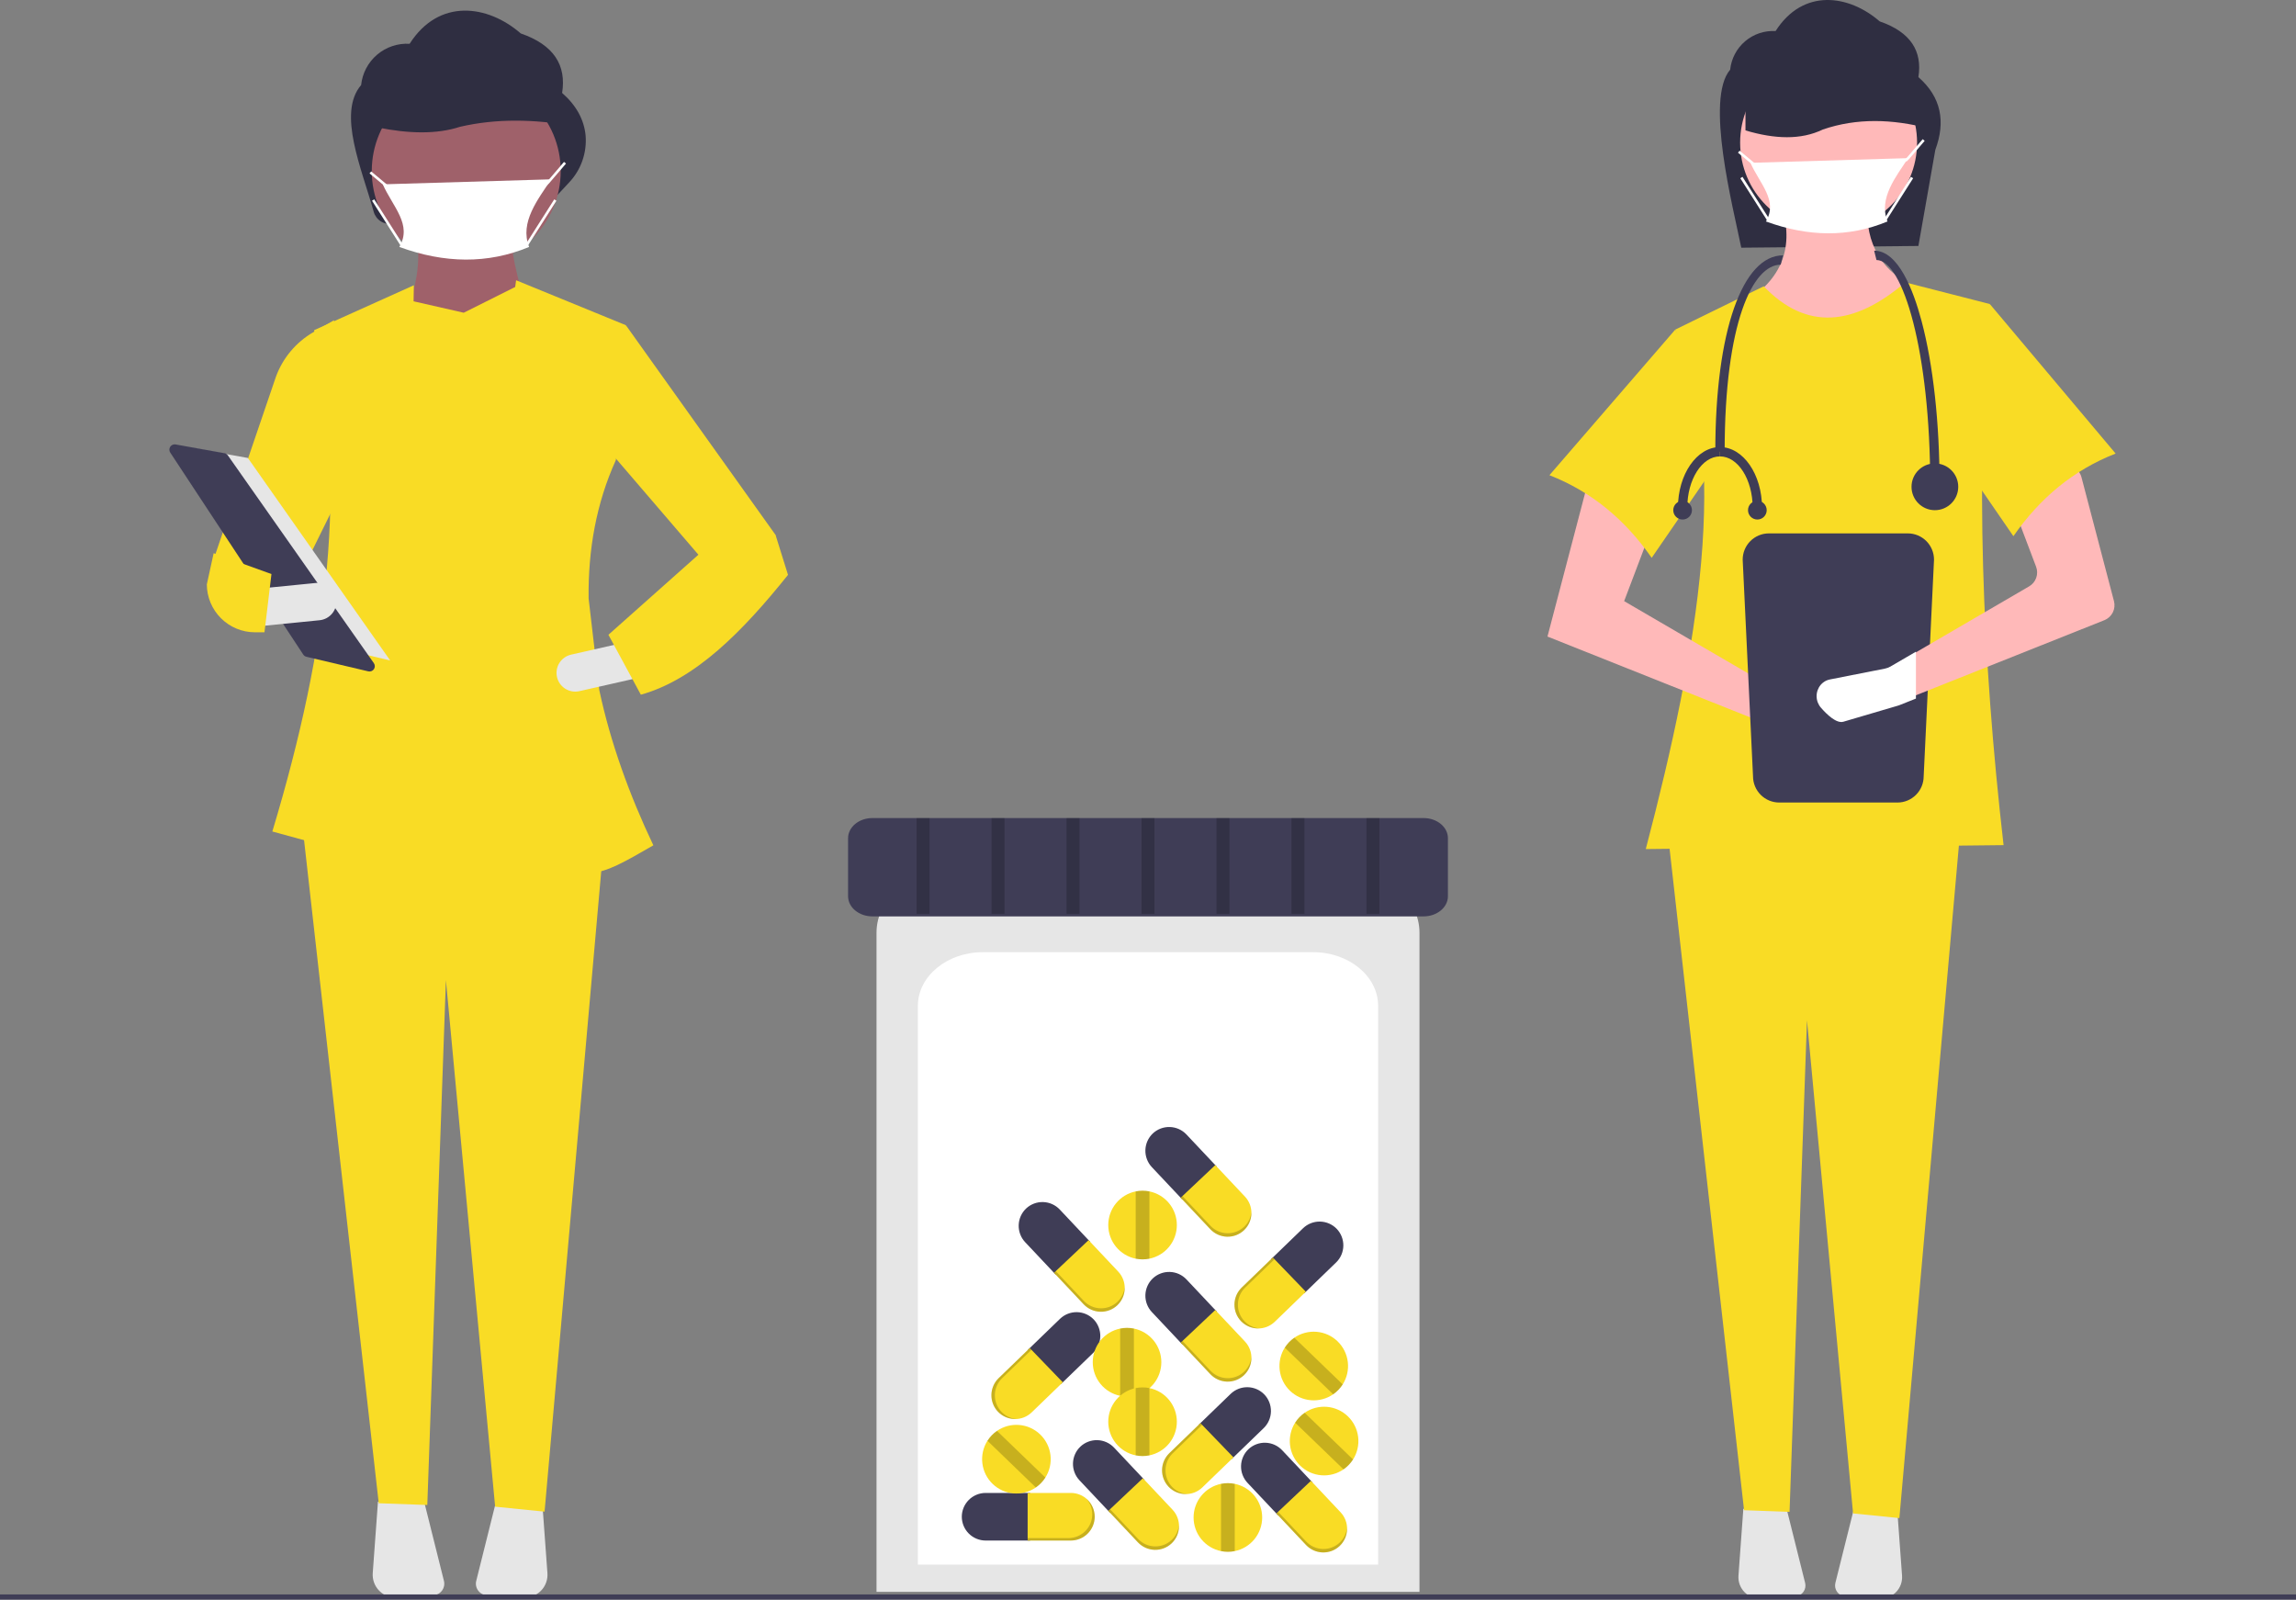 <svg width="445" height="310" viewBox="0 0 445 310" fill="none" xmlns="http://www.w3.org/2000/svg">
<rect x="0" y="0" width="445" height="310" fill="#808080" stroke="none"/>
<g clip-path="url(#clip0)">
<path d="M371.814 47.667L337.486 48.002C335.872 40.052 330.451 19.192 335.333 13.503C335.556 11.361 336.595 9.388 338.234 7.995C339.874 6.601 341.987 5.893 344.135 6.02C349.456 -2.316 358.318 -1.064 364.308 4.142C370.336 6.223 372.609 9.922 371.814 14.941C376.278 18.851 377.102 23.61 375.098 29.026L371.814 47.667Z" fill="#2F2E41"/>
<path d="M368.509 68.831L343.742 65.399L338.789 58.154C345.612 53.624 348.027 47.297 344.886 38.706L362.032 38.324C361.228 45.975 363.756 51.899 370.795 55.484L368.509 68.831Z" fill="#FFB9B9"/>
<path d="M337.887 292.403L336.94 305.36C336.897 305.947 336.98 306.535 337.183 307.087C337.386 307.639 337.705 308.141 338.118 308.559C338.531 308.978 339.028 309.303 339.577 309.513C340.126 309.723 340.713 309.814 341.299 309.778L347.949 309.375C348.257 309.356 348.558 309.27 348.829 309.122C349.1 308.974 349.335 308.768 349.517 308.519C349.7 308.27 349.825 307.983 349.885 307.68C349.944 307.377 349.936 307.065 349.861 306.765L346.17 291.988L337.887 292.403Z" fill="#E6E6E6"/>
<path d="M359.416 291.988L355.724 306.765C355.65 307.065 355.642 307.377 355.701 307.68C355.76 307.984 355.886 308.27 356.068 308.519C356.251 308.768 356.486 308.974 356.757 309.122C357.028 309.27 357.328 309.356 357.636 309.375L364.286 309.778C364.873 309.814 365.46 309.723 366.009 309.513C366.558 309.303 367.055 308.978 367.468 308.559C367.881 308.141 368.2 307.639 368.403 307.087C368.606 306.535 368.689 305.947 368.646 305.36L367.699 292.403L359.416 291.988Z" fill="#E6E6E6"/>
<path d="M368.128 294.202L359.154 293.3L350.22 197.724L346.843 292.993L338.026 292.677L323.167 160.734H379.94L368.128 294.202Z" fill="#F9DC25"/>
<path d="M354.411 44.807C363.881 44.807 371.557 37.124 371.557 27.647C371.557 18.17 363.881 10.487 354.411 10.487C344.941 10.487 337.265 18.17 337.265 27.647C337.265 37.124 344.941 44.807 354.411 44.807Z" fill="#FFB9B9"/>
<path d="M388.323 163.784L318.976 164.547C329.267 125.337 335.423 88.914 324.691 63.874L341.837 55.485C350.105 64.115 359.312 63.225 369.271 54.722L385.656 58.917C382.849 91.752 384.107 126.92 388.323 163.784Z" fill="#F9DC25"/>
<path d="M299.924 123.363L342.98 140.523L352.606 143.356C353.037 143.483 353.489 143.521 353.934 143.469C354.38 143.417 354.811 143.275 355.2 143.052C355.59 142.828 355.93 142.529 356.201 142.171C356.472 141.812 356.668 141.403 356.777 140.967C356.967 140.203 356.882 139.396 356.535 138.689C356.188 137.983 355.602 137.422 354.881 137.106L344.885 134.04L314.784 116.499L321.071 99.91L307.925 92.856L299.924 123.363Z" fill="#FFB9B9"/>
<path d="M300.305 92.093C308.497 95.291 315.013 100.75 320.119 108.109L336.122 84.848L324.691 63.874L300.305 92.093Z" fill="#F9DC25"/>
<path d="M373.736 24.866C366.777 23.071 359.935 22.825 353.284 25.101C349.047 27.155 343.959 26.965 338.3 25.273V8.153L368.848 8.968L373.736 24.866Z" fill="#2F2E41"/>
<path d="M342.837 103.369C341.491 103.37 340.2 103.906 339.248 104.859C338.296 105.812 337.76 107.104 337.759 108.451L339.763 150.446C339.765 151.793 340.3 153.085 341.252 154.038C342.204 154.991 343.495 155.527 344.842 155.528H367.759C369.106 155.527 370.397 154.991 371.349 154.038C372.301 153.085 372.836 151.793 372.838 150.446L374.842 108.451C374.841 107.104 374.305 105.812 373.353 104.859C372.401 103.906 371.11 103.37 369.764 103.369H342.837Z" fill="#3F3D56"/>
<path d="M407.861 120.19L370.332 135.146L367.501 136.274C367.41 136.309 367.32 136.339 367.225 136.37L357.739 139.163C356.526 139.519 354.847 137.884 353.865 136.756C353.379 136.212 353.103 135.512 353.089 134.782C353.074 134.052 353.321 133.342 353.785 132.779C353.916 132.627 354.06 132.488 354.216 132.362C354.581 132.078 355.012 131.888 355.469 131.811L364.945 129.945C365.285 129.878 365.612 129.756 365.912 129.584L370.332 127.006L393.279 113.635C393.917 113.264 394.403 112.678 394.649 111.982C394.896 111.286 394.888 110.524 394.627 109.833L390.247 98.273C389.978 97.566 389.976 96.785 390.241 96.076C390.505 95.367 391.019 94.779 391.685 94.421L398.941 90.529C399.356 90.307 399.816 90.181 400.286 90.162C400.756 90.143 401.225 90.231 401.656 90.419C402.087 90.607 402.47 90.891 402.776 91.249C403.082 91.607 403.303 92.03 403.421 92.486L409.721 116.499C409.914 117.235 409.832 118.017 409.49 118.697C409.147 119.377 408.568 119.908 407.861 120.19Z" fill="#FFB9B9"/>
<path d="M410.041 87.898C401.849 91.097 395.334 96.555 390.228 103.914L374.225 80.653L385.655 58.917L410.041 87.898Z" fill="#F9DC25"/>
<path d="M365.822 42.92C358.321 46.043 350.456 45.916 342.269 42.92C344.651 38.851 341.09 35.664 339.262 31.556L369.831 30.647C367.493 34.215 364.044 38.432 365.822 42.92Z" fill="white"/>
<path d="M369.507 31.326L369.152 30.971L369.653 30.47L372.647 26.973L373.028 27.299L370.021 30.81L369.507 31.326Z" fill="white"/>
<path d="M337.168 29.2L336.847 29.586L339.853 32.093L340.174 31.708L337.168 29.2Z" fill="white"/>
<path d="M370.371 34.274L365.108 42.549L365.531 42.818L370.794 34.544L370.371 34.274Z" fill="white"/>
<path d="M337.72 34.274L337.297 34.543L342.559 42.818L342.982 42.549L337.72 34.274Z" fill="white"/>
<path d="M371.335 126.297V135.383L368.174 136.642C368.073 136.681 367.973 136.715 367.866 136.749L357.277 139.867C355.924 140.264 354.05 138.439 352.953 137.18C352.411 136.573 352.103 135.791 352.087 134.976C352.07 134.162 352.346 133.369 352.864 132.74C353.01 132.571 353.171 132.416 353.345 132.275C353.753 131.958 354.234 131.746 354.743 131.66L365.321 129.577C365.701 129.503 366.065 129.366 366.401 129.174L371.335 126.297Z" fill="white"/>
<path d="M375.915 93.888H374.104C374.104 68.254 368.83 50.391 363.691 50.391L363.238 48.578C367.847 48.578 370.785 56.013 372.439 62.25C374.68 70.706 375.915 81.941 375.915 93.888Z" fill="#3F3D56"/>
<path d="M334.264 87.544H332.453C332.453 64.068 337.763 49.484 345.582 49.484L345.129 51.297C339.721 51.297 334.264 62.505 334.264 87.544Z" fill="#3F3D56"/>
<path d="M375.009 98.872C377.51 98.872 379.537 96.843 379.537 94.341C379.537 91.838 377.51 89.81 375.009 89.81C372.509 89.81 370.482 91.838 370.482 94.341C370.482 96.843 372.509 98.872 375.009 98.872Z" fill="#3F3D56"/>
<path d="M327.02 98.419H325.209C325.209 91.923 328.865 86.638 333.358 86.638V88.451C329.863 88.451 327.02 92.922 327.02 98.419Z" fill="#3F3D56"/>
<path d="M341.507 98.419H339.696C339.696 92.922 336.853 88.451 333.358 88.451V86.638C337.851 86.638 341.507 91.923 341.507 98.419Z" fill="#3F3D56"/>
<path d="M340.602 100.684C341.602 100.684 342.413 99.873 342.413 98.872C342.413 97.871 341.602 97.059 340.602 97.059C339.602 97.059 338.791 97.871 338.791 98.872C338.791 99.873 339.602 100.684 340.602 100.684Z" fill="#3F3D56"/>
<path d="M326.114 100.684C327.114 100.684 327.925 99.873 327.925 98.872C327.925 97.871 327.114 97.059 326.114 97.059C325.114 97.059 324.303 97.871 324.303 98.872C324.303 99.873 325.114 100.684 326.114 100.684Z" fill="#3F3D56"/>
<path d="M107.878 37.965L76.073 43.355C75.288 43.489 74.48 43.327 73.807 42.9C73.134 42.472 72.644 41.81 72.43 41.042C70.132 32.742 65.328 21.914 69.993 16.478C70.23 14.191 71.34 12.085 73.091 10.596C74.841 9.108 77.098 8.352 79.391 8.487C85.073 -0.413 94.537 0.923 100.933 6.482C107.37 8.705 109.797 12.654 108.948 18.013C111.729 20.45 113.187 23.194 113.494 26.205C113.64 27.881 113.427 29.569 112.869 31.156C112.312 32.743 111.422 34.193 110.26 35.409L107.878 37.965Z" fill="#2F2E41"/>
<path d="M102.933 63.024L78.277 61.572C80.694 56.022 81.659 50.677 80.695 45.606H99.065C99.024 49.499 100.96 56.235 102.933 63.024Z" fill="#9F616A"/>
<path d="M73.254 291.034L72.243 304.87C72.197 305.496 72.286 306.125 72.503 306.714C72.72 307.303 73.06 307.839 73.501 308.286C73.942 308.733 74.473 309.08 75.059 309.305C75.645 309.529 76.272 309.625 76.899 309.587L84 309.157C84.329 309.137 84.649 309.045 84.939 308.887C85.228 308.729 85.479 308.509 85.674 308.243C85.869 307.977 86.003 307.671 86.066 307.347C86.13 307.024 86.121 306.69 86.041 306.37L82.1 290.591L73.254 291.034Z" fill="#E6E6E6"/>
<path d="M96.243 290.591L92.302 306.37C92.222 306.69 92.213 307.024 92.277 307.347C92.34 307.671 92.474 307.977 92.669 308.243C92.864 308.509 93.115 308.729 93.404 308.887C93.694 309.045 94.014 309.137 94.344 309.157L101.445 309.587C102.071 309.625 102.698 309.529 103.284 309.305C103.87 309.08 104.401 308.733 104.842 308.286C105.283 307.839 105.623 307.303 105.84 306.714C106.057 306.125 106.146 305.496 106.1 304.87L105.089 291.034L96.243 290.591Z" fill="#E6E6E6"/>
<path d="M105.547 292.954L95.965 291.992L86.424 189.931L82.819 291.663L73.404 291.325L57.536 150.432H118.16L105.547 292.954Z" fill="#F9DC25"/>
<path d="M90.365 51.479C100.477 51.479 108.674 43.275 108.674 33.155C108.674 23.035 100.477 14.831 90.365 14.831C80.253 14.831 72.055 23.035 72.055 33.155C72.055 43.275 80.253 51.479 90.365 51.479Z" fill="#9F616A"/>
<path d="M111 24.401C103.569 23.106 96.263 22.928 89.16 24.571C84.636 26.053 79.203 25.917 73.161 24.695V12.338L105.781 12.927L111 24.401Z" fill="#2F2E41"/>
<path d="M102.55 47.858C94.54 51.192 86.141 51.057 77.399 47.858C79.943 43.512 76.141 40.109 74.189 35.722L106.831 34.751C104.335 38.562 100.651 43.065 102.55 47.858Z" fill="white"/>
<path d="M71.941 33.22L71.62 33.605L74.83 36.283L75.151 35.897L71.941 33.22Z" fill="white"/>
<path d="M107.422 38.634L101.802 47.47L102.225 47.739L107.845 38.903L107.422 38.634Z" fill="white"/>
<path d="M72.526 38.633L72.103 38.903L77.722 47.739L78.145 47.47L72.526 38.633Z" fill="white"/>
<path d="M55.556 116.73L41.536 108.021L53.492 72.974C54.826 69.358 57.38 66.321 60.713 64.39L64.741 62.056L65.091 97.412L55.556 116.73Z" fill="#F9DC25"/>
<path d="M116.156 133.751L114.081 115.97C113.971 106.585 115.566 97.511 119.37 89.151L121.304 63.024L100.032 54.315C99.967 54.748 99.912 55.182 99.849 55.616L89.88 60.605L80.157 58.393L80.211 55.282L60.873 63.991C67.268 93.746 63.78 124.646 52.783 161.143L78.259 168.114L78.471 155.872L101.175 154.249C101.409 158.221 101.597 162.122 101.706 165.937C114.517 170.658 114.957 170.579 126.63 163.821C121.982 154.039 118.301 143.861 116.156 133.751Z" fill="#F9DC25"/>
<path d="M148.86 112.375L135.807 108.021L114.928 83.695L121.304 63.024L150.31 103.666L148.86 112.375Z" fill="#F9DC25"/>
<path d="M107.952 131.207C108.166 132.145 108.742 132.96 109.555 133.474C110.368 133.987 111.352 134.157 112.29 133.945L123.37 131.434L121.768 124.356L110.688 126.867C109.75 127.079 108.935 127.656 108.422 128.47C107.909 129.284 107.74 130.269 107.952 131.207V131.207Z" fill="#E6E6E6"/>
<path d="M117.92 123.019L124.205 134.631C134.776 131.681 143.937 122.379 152.728 111.407L150.311 103.666L135.324 107.537L117.92 123.019Z" fill="#F9DC25"/>
<path d="M35.976 86.595L48.041 88.751L75.619 127.994L60.968 124.544L35.976 86.595Z" fill="#E6E6E6"/>
<path d="M33.836 86.115C33.652 86.117 33.472 86.17 33.316 86.266C33.159 86.362 33.031 86.498 32.944 86.661C32.858 86.823 32.818 87.006 32.826 87.19C32.835 87.374 32.893 87.552 32.994 87.706L58.772 126.848C58.915 127.067 59.138 127.223 59.392 127.282L71.386 130.107C71.588 130.154 71.8 130.139 71.993 130.063C72.187 129.988 72.353 129.855 72.469 129.683C72.586 129.511 72.647 129.307 72.645 129.099C72.643 128.891 72.578 128.689 72.459 128.519L44.156 88.244C44.08 88.134 43.982 88.041 43.869 87.969C43.756 87.897 43.63 87.848 43.498 87.825L34.029 86.132C33.965 86.121 33.901 86.115 33.836 86.115Z" fill="#3F3D56"/>
<path d="M49.916 114.101L50.633 121.323L61.938 120.2C62.895 120.105 63.775 119.634 64.384 118.889C64.994 118.145 65.283 117.188 65.188 116.231C65.093 115.273 64.621 114.392 63.878 113.782C63.134 113.172 62.178 112.883 61.221 112.978L49.916 114.101Z" fill="#E6E6E6"/>
<path d="M40.085 113.265C40.102 115.727 41.09 118.084 42.835 119.82C44.58 121.557 46.939 122.533 49.4 122.536H51.259L52.612 111.248L41.407 107.211L40.085 113.265Z" fill="#F9DC25"/>
<path d="M105.938 36L105.583 35.645L106.119 35.11L109.316 31.375L109.697 31.701L106.486 35.45L105.938 36Z" fill="white"/>
<path d="M445 308.997H0V310H445V308.997Z" fill="#3F3D56"/>
<path d="M169.882 308.495H275.118V180.747C275.118 173.982 268.461 168.479 260.278 168.479H184.722C176.539 168.479 169.882 173.982 169.882 180.747V308.495Z" fill="#E6E6E6"/>
<path d="M177.9 303.213H267.1V194.931C267.1 189.197 261.457 184.532 254.521 184.532H190.479C183.543 184.532 177.9 189.197 177.9 194.931V303.213Z" fill="white"/>
<path d="M169.087 158.537C166.485 158.537 164.369 160.287 164.369 162.437V173.693C164.369 175.843 166.485 177.593 169.087 177.593H275.913C278.514 177.593 280.63 175.843 280.63 173.693V162.437C280.63 160.287 278.514 158.537 275.913 158.537H169.087Z" fill="#3F3D56"/>
<path d="M191.02 289.328C189.799 289.332 188.628 289.819 187.765 290.683C186.901 291.547 186.415 292.718 186.411 293.941C186.415 295.163 186.901 296.334 187.765 297.198C188.628 298.062 189.799 298.549 191.02 298.553H199.646V289.328H191.02Z" fill="#3F3D56"/>
<path d="M207.564 289.328H199.173V298.553H207.564C208.785 298.549 209.955 298.062 210.818 297.198C211.682 296.334 212.169 295.163 212.172 293.941C212.169 292.718 211.682 291.547 210.818 290.683C209.955 289.819 208.785 289.332 207.564 289.328Z" fill="#F9DC25"/>
<path opacity="0.2" d="M210.571 290.458C211.298 291.292 211.699 292.361 211.7 293.468C211.696 294.69 211.209 295.861 210.346 296.725C209.482 297.589 208.312 298.076 207.091 298.08H199.173V298.553H207.564C208.785 298.549 209.955 298.062 210.818 297.198C211.682 296.334 212.169 295.163 212.172 293.941C212.171 293.279 212.027 292.625 211.751 292.024C211.475 291.423 211.072 290.889 210.571 290.458Z" fill="black"/>
<path d="M229.947 219.853C229.107 218.966 227.95 218.448 226.73 218.412C225.509 218.376 224.324 218.825 223.433 219.66C222.546 220.501 222.029 221.659 221.993 222.881C221.957 224.102 222.405 225.289 223.24 226.181L229.157 232.463L235.865 226.135L229.947 219.853Z" fill="#3F3D56"/>
<path d="M241.295 231.901L235.54 225.791L228.833 232.119L234.588 238.229C235.428 239.116 236.585 239.634 237.806 239.67C239.027 239.706 240.212 239.257 241.103 238.421C241.989 237.58 242.507 236.423 242.543 235.201C242.579 233.979 242.13 232.793 241.295 231.901Z" fill="#F9DC25"/>
<path opacity="0.2" d="M242.537 234.866C242.429 235.967 241.927 236.993 241.123 237.753C240.232 238.588 239.046 239.037 237.826 239.001C236.605 238.965 235.448 238.447 234.608 237.56L229.177 231.794L228.833 232.119L234.588 238.229C235.428 239.116 236.585 239.634 237.806 239.67C239.027 239.706 240.212 239.257 241.103 238.421C241.583 237.967 241.96 237.414 242.207 236.8C242.455 236.187 242.567 235.527 242.537 234.866Z" fill="black"/>
<path d="M205.392 234.397C204.552 233.51 203.395 232.992 202.175 232.956C200.954 232.92 199.768 233.369 198.877 234.205C197.991 235.046 197.474 236.204 197.438 237.425C197.402 238.647 197.85 239.833 198.685 240.725L204.602 247.007L211.309 240.68L205.392 234.397Z" fill="#3F3D56"/>
<path d="M216.74 246.446L210.985 240.335L204.278 246.663L210.033 252.773C210.873 253.66 212.03 254.178 213.251 254.214C214.471 254.25 215.657 253.802 216.548 252.966C217.434 252.125 217.952 250.967 217.988 249.745C218.024 248.524 217.575 247.337 216.74 246.446Z" fill="#F9DC25"/>
<path opacity="0.2" d="M217.982 249.41C217.874 250.512 217.371 251.537 216.568 252.297C215.676 253.133 214.491 253.582 213.27 253.545C212.05 253.509 210.893 252.991 210.053 252.104L204.622 246.339L204.278 246.663L210.033 252.773C210.873 253.66 212.03 254.178 213.251 254.214C214.471 254.25 215.657 253.801 216.548 252.966C217.028 252.511 217.405 251.958 217.652 251.345C217.9 250.731 218.012 250.071 217.982 249.41Z" fill="black"/>
<path d="M229.947 247.939C229.107 247.052 227.95 246.534 226.73 246.498C225.509 246.462 224.324 246.91 223.433 247.746C222.546 248.587 222.029 249.745 221.993 250.967C221.957 252.188 222.405 253.374 223.24 254.266L229.157 260.549L235.865 254.221L229.947 247.939Z" fill="#3F3D56"/>
<path d="M241.295 259.987L235.54 253.877L228.833 260.204L234.588 266.315C235.428 267.201 236.585 267.719 237.806 267.756C239.027 267.792 240.212 267.343 241.103 266.507C241.989 265.666 242.507 264.508 242.543 263.287C242.579 262.065 242.13 260.879 241.295 259.987Z" fill="#F9DC25"/>
<path opacity="0.2" d="M242.537 262.952C242.429 264.053 241.927 265.078 241.123 265.838C240.232 266.674 239.046 267.123 237.826 267.087C236.605 267.051 235.448 266.533 234.608 265.646L229.177 259.88L228.833 260.204L234.588 266.315C235.428 267.201 236.585 267.719 237.806 267.756C239.027 267.792 240.212 267.343 241.103 266.507C241.583 266.052 241.96 265.5 242.207 264.886C242.455 264.272 242.567 263.613 242.537 262.952Z" fill="black"/>
<path d="M244.927 276.76C245.803 275.909 246.307 274.745 246.328 273.523C246.349 272.301 245.886 271.12 245.04 270.238C244.189 269.362 243.026 268.858 241.805 268.837C240.584 268.815 239.405 269.279 238.524 270.125L232.319 276.123L238.722 282.758L244.927 276.76Z" fill="#3F3D56"/>
<path d="M233.028 288.263L239.062 282.43L232.659 275.794L226.624 281.628C225.748 282.48 225.245 283.643 225.223 284.866C225.202 286.088 225.665 287.268 226.511 288.15C227.362 289.026 228.525 289.53 229.746 289.552C230.967 289.573 232.147 289.11 233.028 288.263Z" fill="#F9DC25"/>
<path opacity="0.2" d="M230.08 289.542C228.979 289.447 227.948 288.957 227.179 288.161C226.333 287.28 225.871 286.099 225.892 284.877C225.913 283.655 226.416 282.491 227.292 281.64L232.987 276.135L232.659 275.794L226.624 281.628C225.748 282.48 225.245 283.644 225.223 284.866C225.202 286.088 225.665 287.268 226.511 288.15C226.971 288.625 227.528 288.995 228.144 289.235C228.76 289.476 229.42 289.58 230.08 289.542Z" fill="black"/>
<path d="M211.853 262.216C212.729 261.364 213.232 260.2 213.254 258.978C213.275 257.756 212.812 256.575 211.966 255.694C211.115 254.817 209.952 254.313 208.731 254.292C207.51 254.271 206.33 254.734 205.45 255.581L199.245 261.578L205.648 268.214L211.853 262.216Z" fill="#3F3D56"/>
<path d="M199.953 273.719L205.988 267.885L199.585 261.25L193.55 267.083C192.674 267.935 192.17 269.099 192.149 270.321C192.128 271.543 192.591 272.724 193.437 273.605C194.288 274.482 195.451 274.986 196.672 275.007C197.893 275.028 199.072 274.565 199.953 273.719Z" fill="#F9DC25"/>
<path opacity="0.2" d="M197.006 274.997C195.904 274.902 194.874 274.412 194.105 273.617C193.259 272.735 192.796 271.555 192.818 270.333C192.839 269.111 193.342 267.947 194.218 267.095L199.913 261.59L199.585 261.25L193.55 267.083C192.674 267.935 192.17 269.099 192.149 270.321C192.128 271.543 192.591 272.724 193.437 273.605C193.897 274.081 194.454 274.451 195.07 274.691C195.686 274.931 196.346 275.036 197.006 274.997Z" fill="black"/>
<path d="M258.959 244.662C259.835 243.811 260.338 242.647 260.36 241.425C260.381 240.203 259.918 239.022 259.072 238.14C258.221 237.264 257.058 236.76 255.837 236.738C254.616 236.717 253.436 237.18 252.555 238.027L246.351 244.025L252.754 250.66L258.959 244.662Z" fill="#3F3D56"/>
<path d="M247.059 256.165L253.094 250.331L246.691 243.696L240.656 249.53C239.78 250.381 239.276 251.545 239.255 252.767C239.234 253.989 239.697 255.17 240.543 256.052C241.394 256.928 242.557 257.432 243.778 257.453C244.999 257.475 246.178 257.011 247.059 256.165Z" fill="#F9DC25"/>
<path opacity="0.2" d="M244.112 257.443C243.01 257.349 241.98 256.859 241.211 256.063C240.365 255.182 239.902 254.001 239.923 252.779C239.945 251.557 240.448 250.393 241.324 249.541L247.019 244.036L246.691 243.696L240.656 249.53C239.78 250.381 239.276 251.545 239.255 252.767C239.234 253.989 239.697 255.17 240.543 256.052C241.003 256.527 241.56 256.897 242.176 257.137C242.792 257.377 243.452 257.482 244.112 257.443Z" fill="black"/>
<path d="M248.489 281.04C247.649 280.153 246.492 279.635 245.271 279.599C244.051 279.563 242.865 280.011 241.974 280.847C241.088 281.688 240.57 282.846 240.534 284.068C240.498 285.289 240.947 286.476 241.782 287.367L247.699 293.65L254.406 287.322L248.489 281.04Z" fill="#3F3D56"/>
<path d="M259.837 293.088L254.082 286.978L247.375 293.306L253.13 299.416C253.97 300.303 255.127 300.821 256.348 300.857C257.568 300.893 258.754 300.444 259.645 299.608C260.531 298.767 261.049 297.61 261.085 296.388C261.121 295.166 260.672 293.98 259.837 293.088Z" fill="#F9DC25"/>
<path opacity="0.2" d="M261.079 296.053C260.971 297.154 260.469 298.18 259.665 298.939C258.774 299.775 257.588 300.224 256.368 300.188C255.147 300.152 253.99 299.634 253.15 298.747L247.719 292.981L247.375 293.305L253.13 299.416C253.97 300.303 255.127 300.821 256.348 300.857C257.568 300.893 258.754 300.444 259.645 299.608C260.125 299.154 260.502 298.601 260.749 297.987C260.997 297.374 261.109 296.714 261.079 296.053Z" fill="black"/>
<path d="M215.916 280.538C215.075 279.651 213.919 279.133 212.698 279.097C211.477 279.061 210.292 279.51 209.401 280.346C208.515 281.187 207.997 282.344 207.961 283.566C207.925 284.788 208.373 285.974 209.209 286.866L215.126 293.148L221.833 286.821L215.916 280.538Z" fill="#3F3D56"/>
<path d="M227.264 292.587L221.509 286.476L214.802 292.804L220.557 298.914C221.397 299.801 222.554 300.319 223.775 300.355C224.995 300.391 226.181 299.942 227.072 299.107C227.958 298.266 228.476 297.108 228.512 295.886C228.548 294.665 228.099 293.478 227.264 292.587Z" fill="#F9DC25"/>
<path opacity="0.2" d="M228.506 295.551C228.398 296.653 227.895 297.678 227.091 298.438C226.2 299.274 225.015 299.723 223.794 299.686C222.574 299.65 221.417 299.132 220.577 298.245L215.146 292.479L214.802 292.804L220.557 298.914C221.397 299.801 222.554 300.319 223.775 300.355C224.995 300.391 226.181 299.942 227.072 299.107C227.552 298.652 227.929 298.099 228.176 297.486C228.424 296.872 228.536 296.212 228.506 295.551Z" fill="black"/>
<path d="M225.085 263.991C225.085 265.524 224.556 267.011 223.587 268.199C222.618 269.387 221.269 270.203 219.767 270.51C218.89 270.687 217.986 270.687 217.109 270.51C215.608 270.203 214.258 269.386 213.29 268.199C212.321 267.011 211.792 265.524 211.792 263.991C211.792 262.458 212.321 260.971 213.29 259.783C214.258 258.596 215.608 257.779 217.109 257.472C217.986 257.295 218.89 257.295 219.767 257.472C221.269 257.779 222.618 258.595 223.587 259.783C224.556 260.971 225.085 262.458 225.085 263.991Z" fill="#F9DC25"/>
<path opacity="0.2" d="M219.767 257.472V270.51C218.89 270.687 217.986 270.687 217.109 270.51V257.472C217.986 257.295 218.89 257.295 219.767 257.472Z" fill="black"/>
<path d="M228.091 237.41C228.092 238.943 227.563 240.43 226.594 241.618C225.625 242.806 224.275 243.622 222.774 243.929C221.897 244.106 220.993 244.106 220.116 243.929C218.614 243.622 217.265 242.805 216.296 241.617C215.328 240.429 214.798 238.943 214.798 237.41C214.798 235.876 215.328 234.39 216.296 233.202C217.265 232.014 218.614 231.198 220.116 230.891C220.993 230.714 221.897 230.714 222.774 230.891C224.275 231.198 225.625 232.014 226.594 233.202C227.563 234.39 228.092 235.876 228.091 237.41Z" fill="#F9DC25"/>
<path opacity="0.2" d="M222.774 230.891V243.929C221.897 244.106 220.993 244.106 220.116 243.929V230.891C220.993 230.714 221.897 230.714 222.774 230.891Z" fill="black"/>
<path d="M228.091 275.526C228.092 277.06 227.563 278.546 226.594 279.734C225.625 280.922 224.275 281.738 222.774 282.045C221.897 282.223 220.993 282.223 220.116 282.045C218.614 281.738 217.265 280.922 216.296 279.734C215.328 278.546 214.798 277.06 214.798 275.526C214.798 273.993 215.328 272.507 216.296 271.319C217.265 270.131 218.614 269.314 220.116 269.007C220.993 268.83 221.897 268.83 222.774 269.007C224.275 269.314 225.625 270.131 226.594 271.318C227.563 272.506 228.092 273.993 228.091 275.526Z" fill="#F9DC25"/>
<path opacity="0.2" d="M222.774 269.007V282.045C221.897 282.223 220.993 282.223 220.116 282.045V269.007C220.993 268.83 221.897 268.83 222.774 269.007Z" fill="black"/>
<path d="M244.628 294.083C244.629 295.617 244.1 297.103 243.131 298.291C242.162 299.479 240.813 300.295 239.311 300.602C238.434 300.779 237.53 300.779 236.653 300.602C235.152 300.295 233.802 299.478 232.834 298.291C231.865 297.103 231.335 295.616 231.335 294.083C231.335 292.55 231.865 291.063 232.834 289.875C233.802 288.688 235.152 287.871 236.653 287.564C237.53 287.387 238.434 287.387 239.311 287.564C240.813 287.871 242.162 288.687 243.131 289.875C244.1 291.063 244.629 292.55 244.628 294.083Z" fill="#F9DC25"/>
<path opacity="0.2" d="M239.311 287.564V300.602C238.434 300.779 237.53 300.779 236.653 300.602V287.564C237.53 287.387 238.434 287.387 239.311 287.564Z" fill="black"/>
<path d="M259.237 259.941C260.341 261.005 261.043 262.418 261.225 263.94C261.407 265.463 261.058 267.002 260.237 268.296C259.756 269.051 259.128 269.703 258.392 270.212C257.129 271.081 255.606 271.486 254.079 271.36C252.552 271.234 251.115 270.584 250.012 269.52C248.909 268.455 248.207 267.043 248.025 265.52C247.843 263.998 248.191 262.459 249.012 261.164C249.494 260.409 250.121 259.757 250.857 259.248C252.12 258.379 253.644 257.974 255.171 258.1C256.698 258.226 258.134 258.876 259.237 259.941Z" fill="#F9DC25"/>
<path opacity="0.2" d="M250.858 259.248L260.237 268.296C259.756 269.051 259.129 269.703 258.392 270.212L249.013 261.164C249.494 260.409 250.121 259.757 250.858 259.248Z" fill="black"/>
<path d="M261.242 274.485C262.345 275.549 263.048 276.962 263.23 278.485C263.412 280.007 263.063 281.546 262.242 282.841C261.761 283.596 261.133 284.247 260.397 284.756C259.134 285.625 257.611 286.031 256.084 285.904C254.557 285.778 253.12 285.128 252.017 284.064C250.914 283 250.212 281.587 250.03 280.064C249.847 278.542 250.196 277.003 251.017 275.708C251.498 274.953 252.126 274.302 252.862 273.793C254.125 272.924 255.648 272.518 257.175 272.644C258.702 272.77 260.139 273.421 261.242 274.485Z" fill="#F9DC25"/>
<path opacity="0.2" d="M252.862 273.793L262.242 282.841C261.76 283.596 261.133 284.247 260.397 284.756L251.017 275.708C251.498 274.953 252.126 274.302 252.862 273.793Z" fill="black"/>
<path d="M201.608 277.996C202.711 279.06 203.413 280.473 203.596 281.995C203.778 283.518 203.429 285.057 202.607 286.351C202.126 287.107 201.499 287.758 200.762 288.267C199.5 289.136 197.976 289.541 196.449 289.415C194.922 289.289 193.486 288.639 192.383 287.575C191.28 286.511 190.577 285.098 190.395 283.575C190.213 282.053 190.562 280.514 191.383 279.219C191.864 278.464 192.491 277.813 193.228 277.304C194.49 276.435 196.014 276.029 197.541 276.155C199.068 276.281 200.505 276.932 201.608 277.996Z" fill="#F9DC25"/>
<path opacity="0.2" d="M193.228 277.303L202.607 286.351C202.126 287.107 201.499 287.758 200.762 288.267L191.383 279.219C191.864 278.464 192.491 277.813 193.228 277.303Z" fill="black"/>
<path opacity="0.2" d="M180.155 158.537H177.649V177.094H180.155V158.537Z" fill="black"/>
<path opacity="0.2" d="M194.687 158.537H192.182V177.094H194.687V158.537Z" fill="black"/>
<path opacity="0.2" d="M209.22 158.537H206.714V177.094H209.22V158.537Z" fill="black"/>
<path opacity="0.2" d="M223.753 158.537H221.247V177.094H223.753V158.537Z" fill="black"/>
<path opacity="0.2" d="M238.285 158.537H235.78V177.094H238.285V158.537Z" fill="black"/>
<path opacity="0.2" d="M252.818 158.537H250.312V177.094H252.818V158.537Z" fill="black"/>
<path opacity="0.2" d="M267.351 158.537H264.845V177.094H267.351V158.537Z" fill="black"/>
</g>
<defs>
<clipPath id="clip0">
<rect width="445" height="310" fill="white"/>
</clipPath>
</defs>
</svg>
